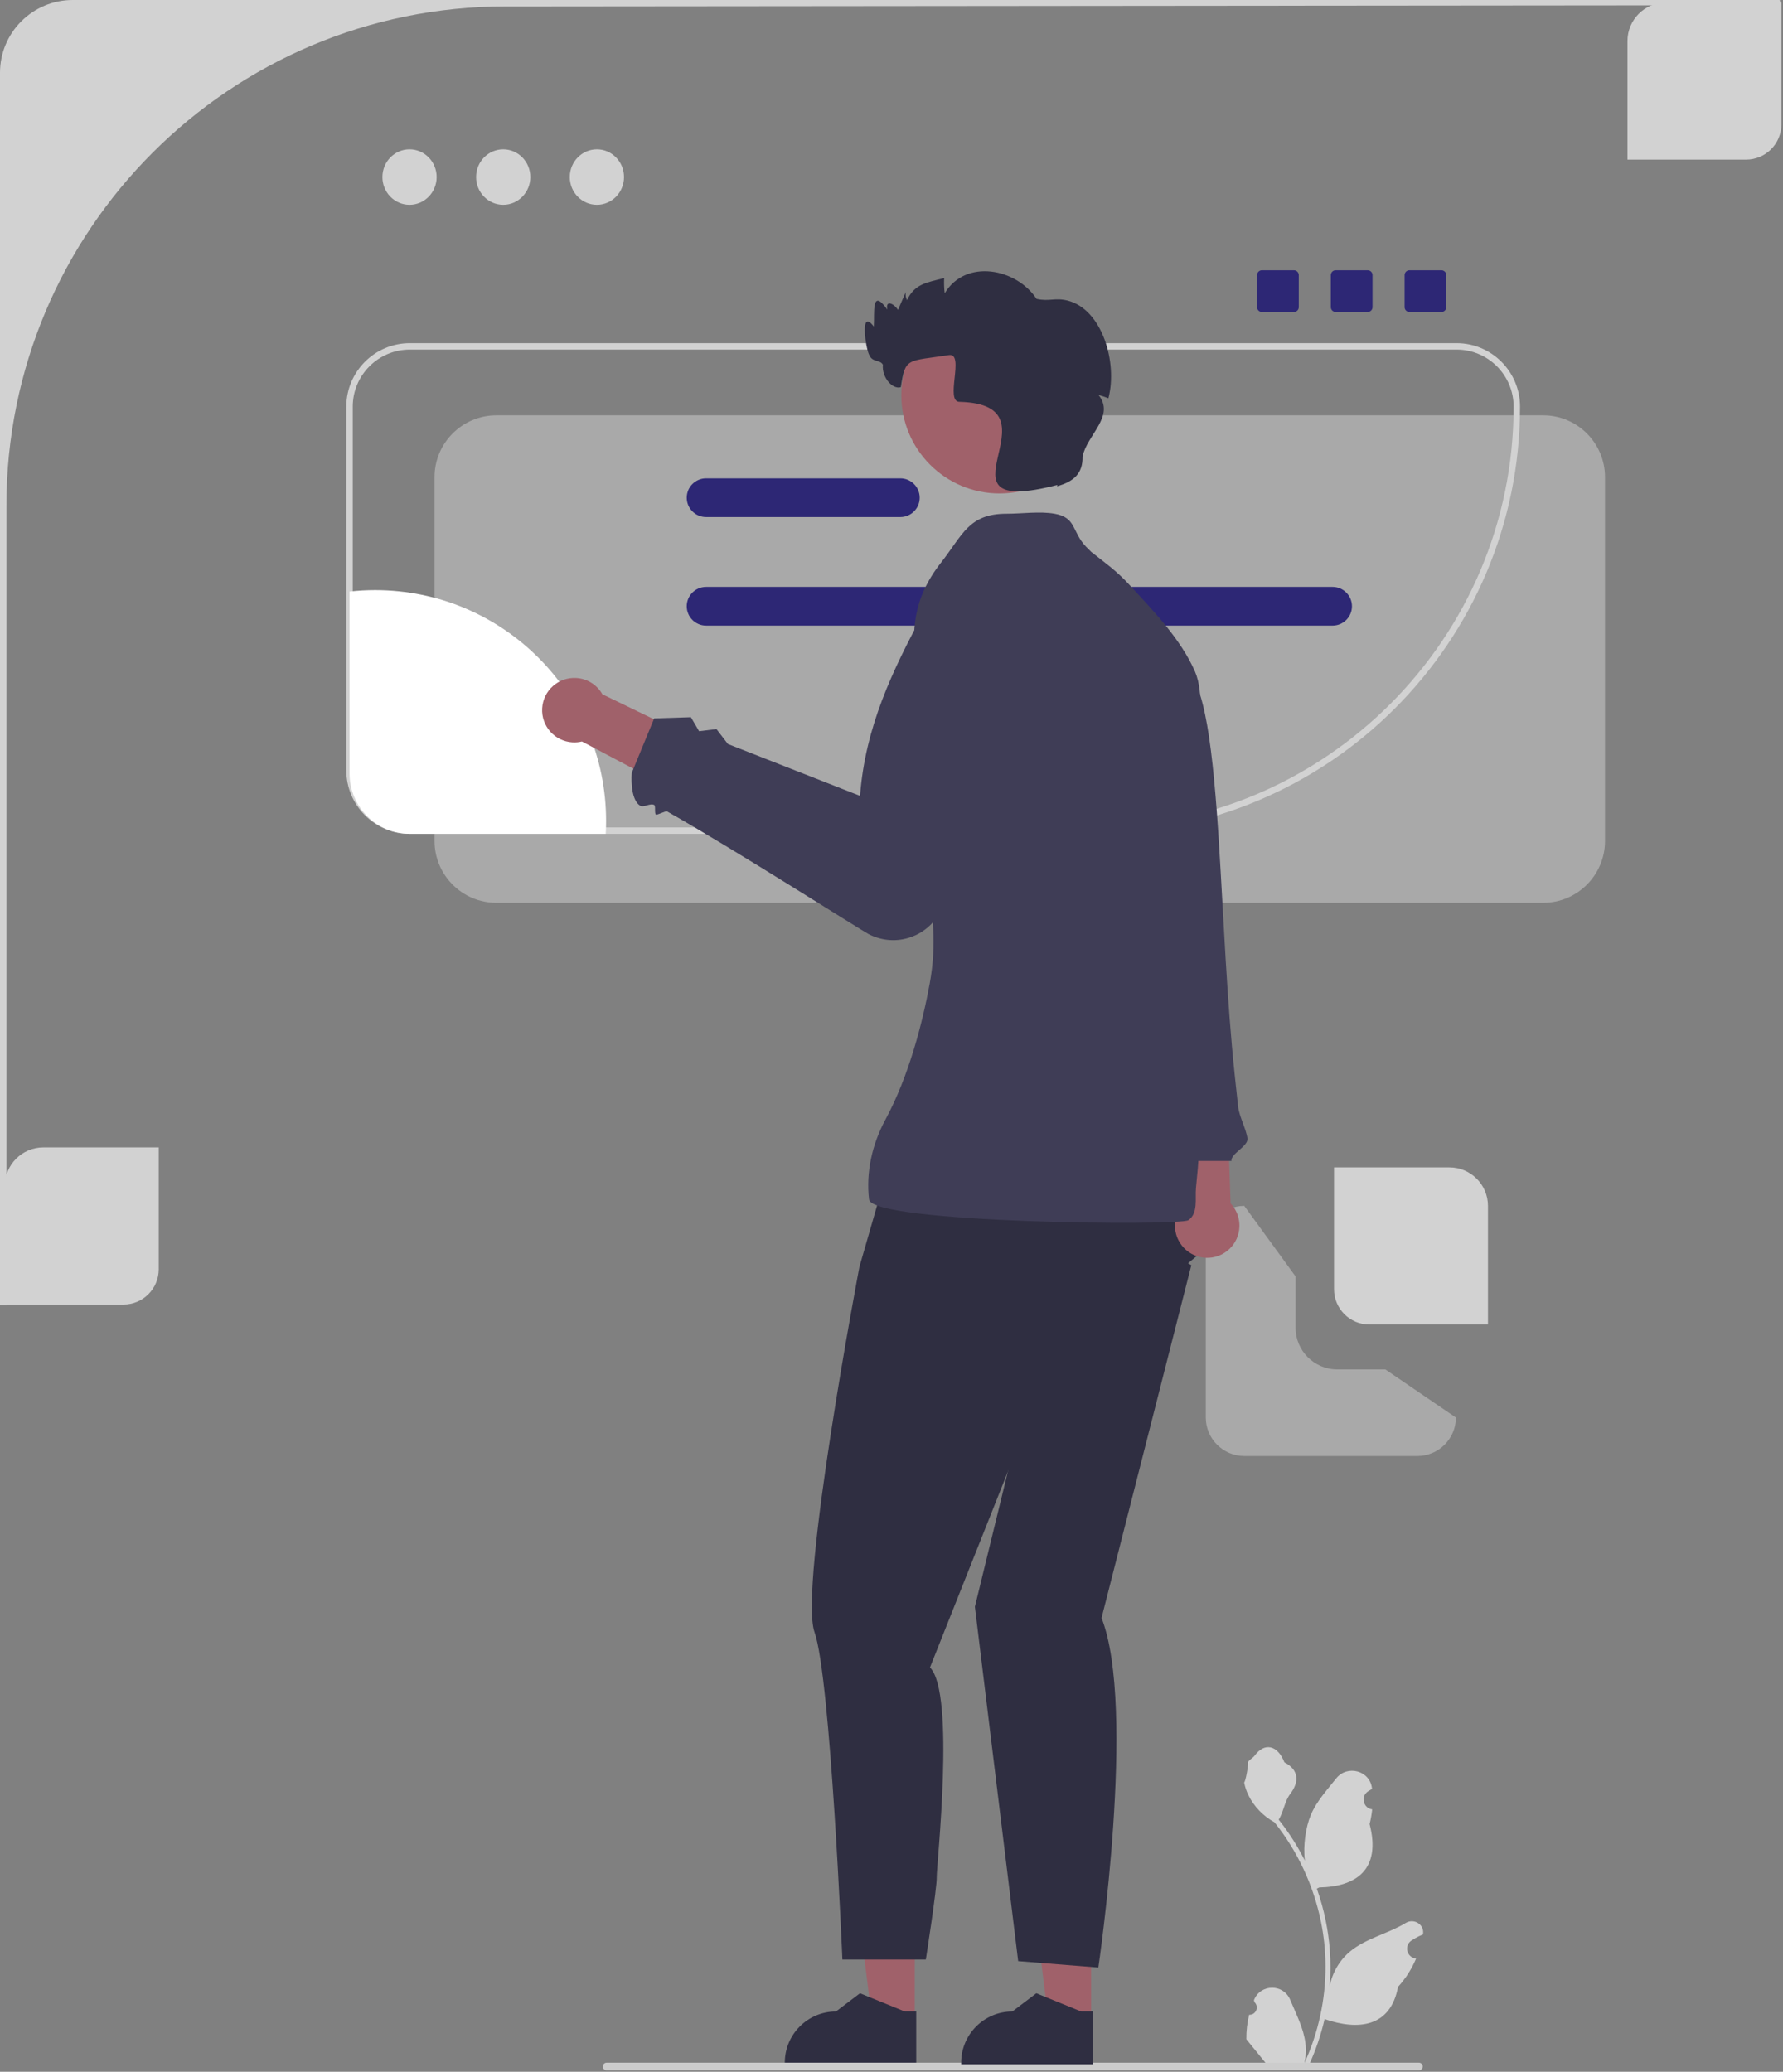 <svg width="556" height="646" viewBox="0 0 556 646" fill="none" xmlns="http://www.w3.org/2000/svg">
<rect x="0" y="0" width="556" height="646" fill="#808080" stroke="none"/>
<g clip-path="url(#clip0_25_174)">
<path d="M38.5 406.773H1.5V369.773C1.5 363.173 6.9 357.773 13.5 357.773H49.5V395.773C49.5 401.838 44.565 406.773 38.5 406.773Z" fill="#D2D2D2"/>
<path d="M544.5 49.773H507.5V12.773C507.5 6.173 512.9 0.773 519.5 0.773H555.5V38.773C555.5 44.838 550.565 49.773 544.5 49.773Z" fill="#D2D2D2"/>
<path d="M285.241 629.768L271.914 629.767L265.574 578.362L285.244 578.364L285.241 629.768Z" fill="#A0616A"/>
<path d="M285.71 643.671L244.728 643.669V643.151C244.728 634.342 251.87 627.2 260.679 627.2H260.68L268.166 621.521L282.133 627.201L285.711 627.201L285.71 643.671V643.671Z" fill="#2F2E41"/>
<path d="M276.795 364.464L268 395C268 395 249 494.935 254 508.935C259 522.935 262.685 611 262.685 611H288.701C288.701 611 292.205 588.659 292.102 585.297C292 581.935 298 527.935 290 519.935L325 431.935L380 385.935L358.433 359.165L276.795 364.464L276.795 364.464Z" fill="#2F2E41"/>
<path opacity="0.5" d="M404 414V398L388 376C381.4 376 376 381.4 376 388V442C376 448.6 381.4 454 388 454H442C448.6 454 454 448.6 454 442L432 427H417C409.832 427 404 421.168 404 414Z" fill="#D2D2D2"/>
<path opacity="0.5" d="M481.22 281.5H154.78C144.149 281.5 135.5 272.851 135.5 262.22V148.78C135.5 138.149 144.149 129.5 154.78 129.5H481.22C491.851 129.5 500.5 138.149 500.5 148.78V262.22C500.5 272.851 491.851 281.5 481.22 281.5Z" fill="#D2D2D2"/>
<path d="M340.78 260H127.78C116.874 260 108 251.126 108 240.22V126.78C108 115.873 116.873 107 127.78 107H454.22C465.126 107 474 115.874 474 126.78C474 200.238 414.238 260 340.78 260ZM127.78 109C117.976 109 110 116.976 110 126.78V240.22C110 250.024 117.976 258 127.78 258H340.78C413.135 258 472 199.135 472 126.78C472 116.976 464.024 109 454.22 109H127.78Z" fill="#D2D2D2"/>
<path d="M367.8 377.044L365.683 347.081L382.631 343.484L383.742 375.242C384.409 375.946 384.987 376.758 385.443 377.672C387.923 382.64 385.905 388.678 380.936 391.157C375.968 393.636 369.93 391.619 367.451 386.65C365.87 383.482 366.124 379.882 367.8 377.044Z" fill="#A0616A"/>
<path d="M340.895 184.923L334.375 189.782L350.399 281.161L348.057 286.756L351.182 289.694L352.14 296.722L364.758 362H384C383.718 359.732 389.281 357.408 389 355C388.679 352.247 386.425 348.082 386.105 345.173C386.006 344.273 385.906 343.365 385.807 342.452C385.661 341.11 385.515 339.756 385.369 338.389C385.256 337.33 385.142 336.265 385.029 335.192C382.568 311.976 381.557 285.851 380.136 263.292C378.324 234.532 375.847 211.568 368.854 207.816L340.895 184.923L340.895 184.923Z" fill="#3F3D56"/>
<path d="M389.535 628.212C391.6 628.342 392.742 625.775 391.179 624.279L391.024 623.661C391.044 623.611 391.065 623.562 391.086 623.512C393.175 618.531 400.255 618.565 402.327 623.554C404.166 627.982 406.506 632.418 407.083 637.1C407.341 639.167 407.225 641.272 406.766 643.301C411.074 633.89 413.341 623.614 413.341 613.28C413.341 610.683 413.199 608.087 412.909 605.497C412.67 603.378 412.34 601.273 411.914 599.187C409.608 587.909 404.615 577.168 397.414 568.197C393.952 566.304 391.065 563.346 389.321 559.8C388.694 558.522 388.203 557.146 387.971 555.744C388.365 555.796 389.457 549.796 389.159 549.427C389.708 548.594 390.691 548.18 391.291 547.367C394.273 543.324 398.382 544.03 400.527 549.524C405.109 551.837 405.154 555.672 402.342 559.361C400.553 561.708 400.307 564.883 398.738 567.396C398.899 567.603 399.067 567.803 399.229 568.01C402.19 571.808 404.751 575.89 406.91 580.178C406.3 575.412 407.2 569.67 408.736 565.969C410.484 561.751 413.761 558.199 416.647 554.554C420.113 550.174 427.22 552.086 427.831 557.637C427.837 557.691 427.842 557.744 427.848 557.798C427.419 558.04 427 558.297 426.589 558.568C424.25 560.115 425.058 563.742 427.83 564.17L427.893 564.179C427.738 565.723 427.473 567.254 427.086 568.759C430.788 583.075 422.796 588.289 411.384 588.523C411.132 588.652 410.887 588.781 410.635 588.904C411.791 592.159 412.715 595.498 413.4 598.883C414.013 601.873 414.439 604.896 414.678 607.932C414.976 611.762 414.95 615.611 414.627 619.435L414.646 619.299C415.466 615.088 417.753 611.155 421.073 608.429C426.018 604.367 433.006 602.87 438.341 599.605C440.909 598.033 444.2 600.064 443.752 603.042L443.73 603.185C442.936 603.507 442.161 603.882 441.412 604.302C440.983 604.544 440.563 604.801 440.153 605.072C437.813 606.619 438.622 610.246 441.394 610.674L441.457 610.683C441.502 610.69 441.541 610.696 441.586 610.703C440.223 613.939 438.324 616.942 435.947 619.532C433.633 632.029 423.691 633.215 413.057 629.576H413.051C411.888 634.639 410.189 639.587 408.006 644.302H389.986C389.922 644.101 389.863 643.895 389.805 643.695C391.472 643.798 393.151 643.701 394.792 643.398C393.455 641.757 392.118 640.103 390.781 638.463C390.748 638.431 390.722 638.398 390.697 638.366C390.018 637.526 389.334 636.693 388.656 635.854L388.655 635.853C388.613 633.275 388.922 630.706 389.534 628.213L389.535 628.212Z" fill="#D2D2D2"/>
<path d="M187.983 644.355C187.983 645.015 188.513 645.545 189.173 645.545H442.463C443.123 645.545 443.653 645.015 443.653 644.355C443.653 643.695 443.123 643.165 442.463 643.165H189.173C188.513 643.165 187.983 643.695 187.983 644.355H187.983Z" fill="#CCCCCC"/>
<path d="M22.69 0C10.159 0 0 10.159 0 22.69V407H2V157.68C2 71.7 71.7 2 157.68 2L555.364 1.636L555 0H22.69Z" fill="#D2D2D2"/>
<path d="M189 256C189 257.34 188.96 258.68 188.89 260H127.78C117.41 260 109 251.59 109 241.22V184.44C111.63 184.15 114.3 184 117 184C156.76 184 189 216.24 189 256H189Z" fill="white"/>
<path d="M415.551 182.997H220.182C216.852 182.997 214.146 185.703 214.146 189.033C214.146 192.362 216.852 195.069 220.182 195.069H415.551C418.88 195.069 421.587 192.362 421.587 189.033C421.587 185.703 418.88 182.997 415.551 182.997Z" fill="#2D2775"/>
<path d="M280.756 149.152H220.182C216.852 149.152 214.146 151.859 214.146 155.188C214.146 158.518 216.852 161.224 220.182 161.224H280.756C284.086 161.224 286.792 158.518 286.792 155.188C286.792 151.859 284.086 149.152 280.756 149.152Z" fill="#2D2775"/>
<path d="M340.241 629.768L326.914 629.767L320.574 578.362L340.244 578.364L340.241 629.768Z" fill="#A0616A"/>
<path d="M340.71 643.671L299.728 643.669V643.151C299.728 634.342 306.87 627.2 315.679 627.2H315.68L323.166 621.521L337.133 627.201L340.711 627.201L340.71 643.671V643.671Z" fill="#2F2E41"/>
<path d="M312.5 376.5L319.5 437.5L304 501L317.5 611.5L342.5 613.5C342.5 613.5 354.5 532.5 343.5 504.5L371.5 394.5L350.5 382.5L312.5 376.5Z" fill="#2F2E41"/>
<path d="M338.583 170.386C334.171 165.676 335.682 161.385 328.861 160.183C324.237 159.368 318.672 160.185 313.937 160.181C302.037 160.17 300.248 166.75 293.397 175.492C275.75 198.009 292.168 216.079 288 243C284.127 268.014 294.506 281.636 289.91 306.718C287.721 318.657 283.48 335.468 276.058 349.198C271.96 356.78 269.995 365.599 271 374C271.89 381.435 367.907 382.302 370.564 380.472C373.692 378.318 372.634 373.7 372.94 370.483C373.768 361.767 374.61 355.66 372.517 346.758C370.55 338.393 370.587 328.672 370.559 320.026C370.533 311.69 358.792 325.452 359.474 317.13C360.344 306.516 362.068 296.131 363.968 285.614C365.439 277.473 366.015 269.108 368.176 261.137C370.665 251.955 373.633 243.878 373.732 234.249C373.81 226.753 375.619 216.274 372.639 209.407C368.249 199.29 359.395 190.18 351.927 182.077C348.213 178.048 344.526 175.426 340.284 172.087" fill="#3F3D56"/>
<path d="M187.849 216.49L214.884 229.581L209.56 246.068L181.47 231.21C180.526 231.438 179.535 231.535 178.516 231.475C172.972 231.15 168.742 226.392 169.068 220.849C169.393 215.306 174.15 211.076 179.693 211.401C183.229 211.609 186.223 213.623 187.849 216.49L187.849 216.49Z" fill="#A0616A"/>
<path d="M270.775 291.212C268.186 289.841 228.74 264.685 208 253C207.611 252.781 204.934 254.215 204.561 254.005C203.99 253.684 204.532 251.3 204 251C202.845 250.349 200.688 251.823 199.731 251.284C196.266 249.331 197 241 197 241L204 224L215.444 223.635L218 228L223.426 227.346L227 232L268.192 248.162C269.793 226.684 278.382 208.965 287.686 191.632L291.447 192.342C300.931 194.134 307.257 203.161 305.705 212.687L294.843 279.363C293.791 285.567 289.402 290.569 283.388 292.418C279.042 293.754 274.533 293.202 270.775 291.212Z" fill="#3F3D56"/>
<path d="M311.671 153.862C328.573 153.862 342.275 140.159 342.275 123.257C342.275 106.354 328.573 92.652 311.671 92.652C294.768 92.652 281.066 106.354 281.066 123.257C281.066 140.159 294.768 153.862 311.671 153.862Z" fill="#A0616A"/>
<path d="M345.639 124.188C344.57 123.758 343.499 123.398 342.57 123.168C347.821 129.779 338.955 135.581 337.58 142.348C337.694 147.72 334.757 150.156 329.619 151.628L329.739 151.208C287.949 161.913 332.033 126.278 299.359 125.297C294.379 125.588 301.03 109.93 295.909 110.718C282.909 112.718 282.303 111.343 280.91 120.719C278.379 121.548 274.909 117.718 275.32 113.718C274.393 112.034 271.973 113.112 271 110.557C269.969 108.608 268.009 95.858 272.479 101.818C272.775 97.749 271.624 89.431 276.699 96.538C276.039 93.305 278.845 94.705 280.019 96.628C280.849 94.738 281.679 92.858 282.499 90.968C282.269 91.818 282.419 92.748 282.84 93.588C285.198 88.576 288.8 88.123 294.419 86.708C294.354 88.243 294.389 90.039 294.599 91.428C301.125 80.616 316.927 83.637 323.229 93.188C327.222 94.1 328.909 92.718 332.909 93.718C343.657 96.405 348.571 112.977 345.639 124.188V124.188Z" fill="#2F2E41"/>
<path d="M427 413H464V376C464 369.4 458.6 364 452 364H416V402C416 408.065 420.935 413 427 413Z" fill="#D2D2D2"/>
<path d="M127.706 63.855C132.377 63.855 136.163 59.985 136.163 55.21C136.163 50.436 132.377 46.565 127.706 46.565C123.036 46.565 119.25 50.436 119.25 55.21C119.25 59.985 123.036 63.855 127.706 63.855Z" fill="#D2D2D2"/>
<path d="M156.92 63.855C161.59 63.855 165.377 59.985 165.377 55.21C165.377 50.436 161.59 46.565 156.92 46.565C152.25 46.565 148.463 50.436 148.463 55.21C148.463 59.985 152.25 63.855 156.92 63.855Z" fill="#D2D2D2"/>
<path d="M186.134 63.855C190.804 63.855 194.59 59.985 194.59 55.21C194.59 50.436 190.804 46.565 186.134 46.565C181.463 46.565 177.677 50.436 177.677 55.21C177.677 59.985 181.463 63.855 186.134 63.855Z" fill="#D2D2D2"/>
<path d="M393.5 84.273C392.673 84.273 392 84.946 392 85.773V95.773C392 96.6 392.673 97.273 393.5 97.273H403.5C404.327 97.273 405 96.6 405 95.773V85.773C405 84.946 404.327 84.273 403.5 84.273H393.5Z" fill="#2D2775"/>
<path d="M416.5 84.273C415.673 84.273 415 84.946 415 85.773V95.773C415 96.6 415.673 97.273 416.5 97.273H426.5C427.327 97.273 428 96.6 428 95.773V85.773C428 84.946 427.327 84.273 426.5 84.273H416.5Z" fill="#2D2775"/>
<path d="M439.5 84.273C438.673 84.273 438 84.946 438 85.773V95.773C438 96.6 438.673 97.273 439.5 97.273H449.5C450.327 97.273 451 96.6 451 95.773V85.773C451 84.946 450.327 84.273 449.5 84.273H439.5Z" fill="#2D2775"/>
</g>
<defs>
<clipPath id="clip0_25_174">
<rect width="555.5" height="645.545" fill="white"/>
</clipPath>
</defs>
</svg>
